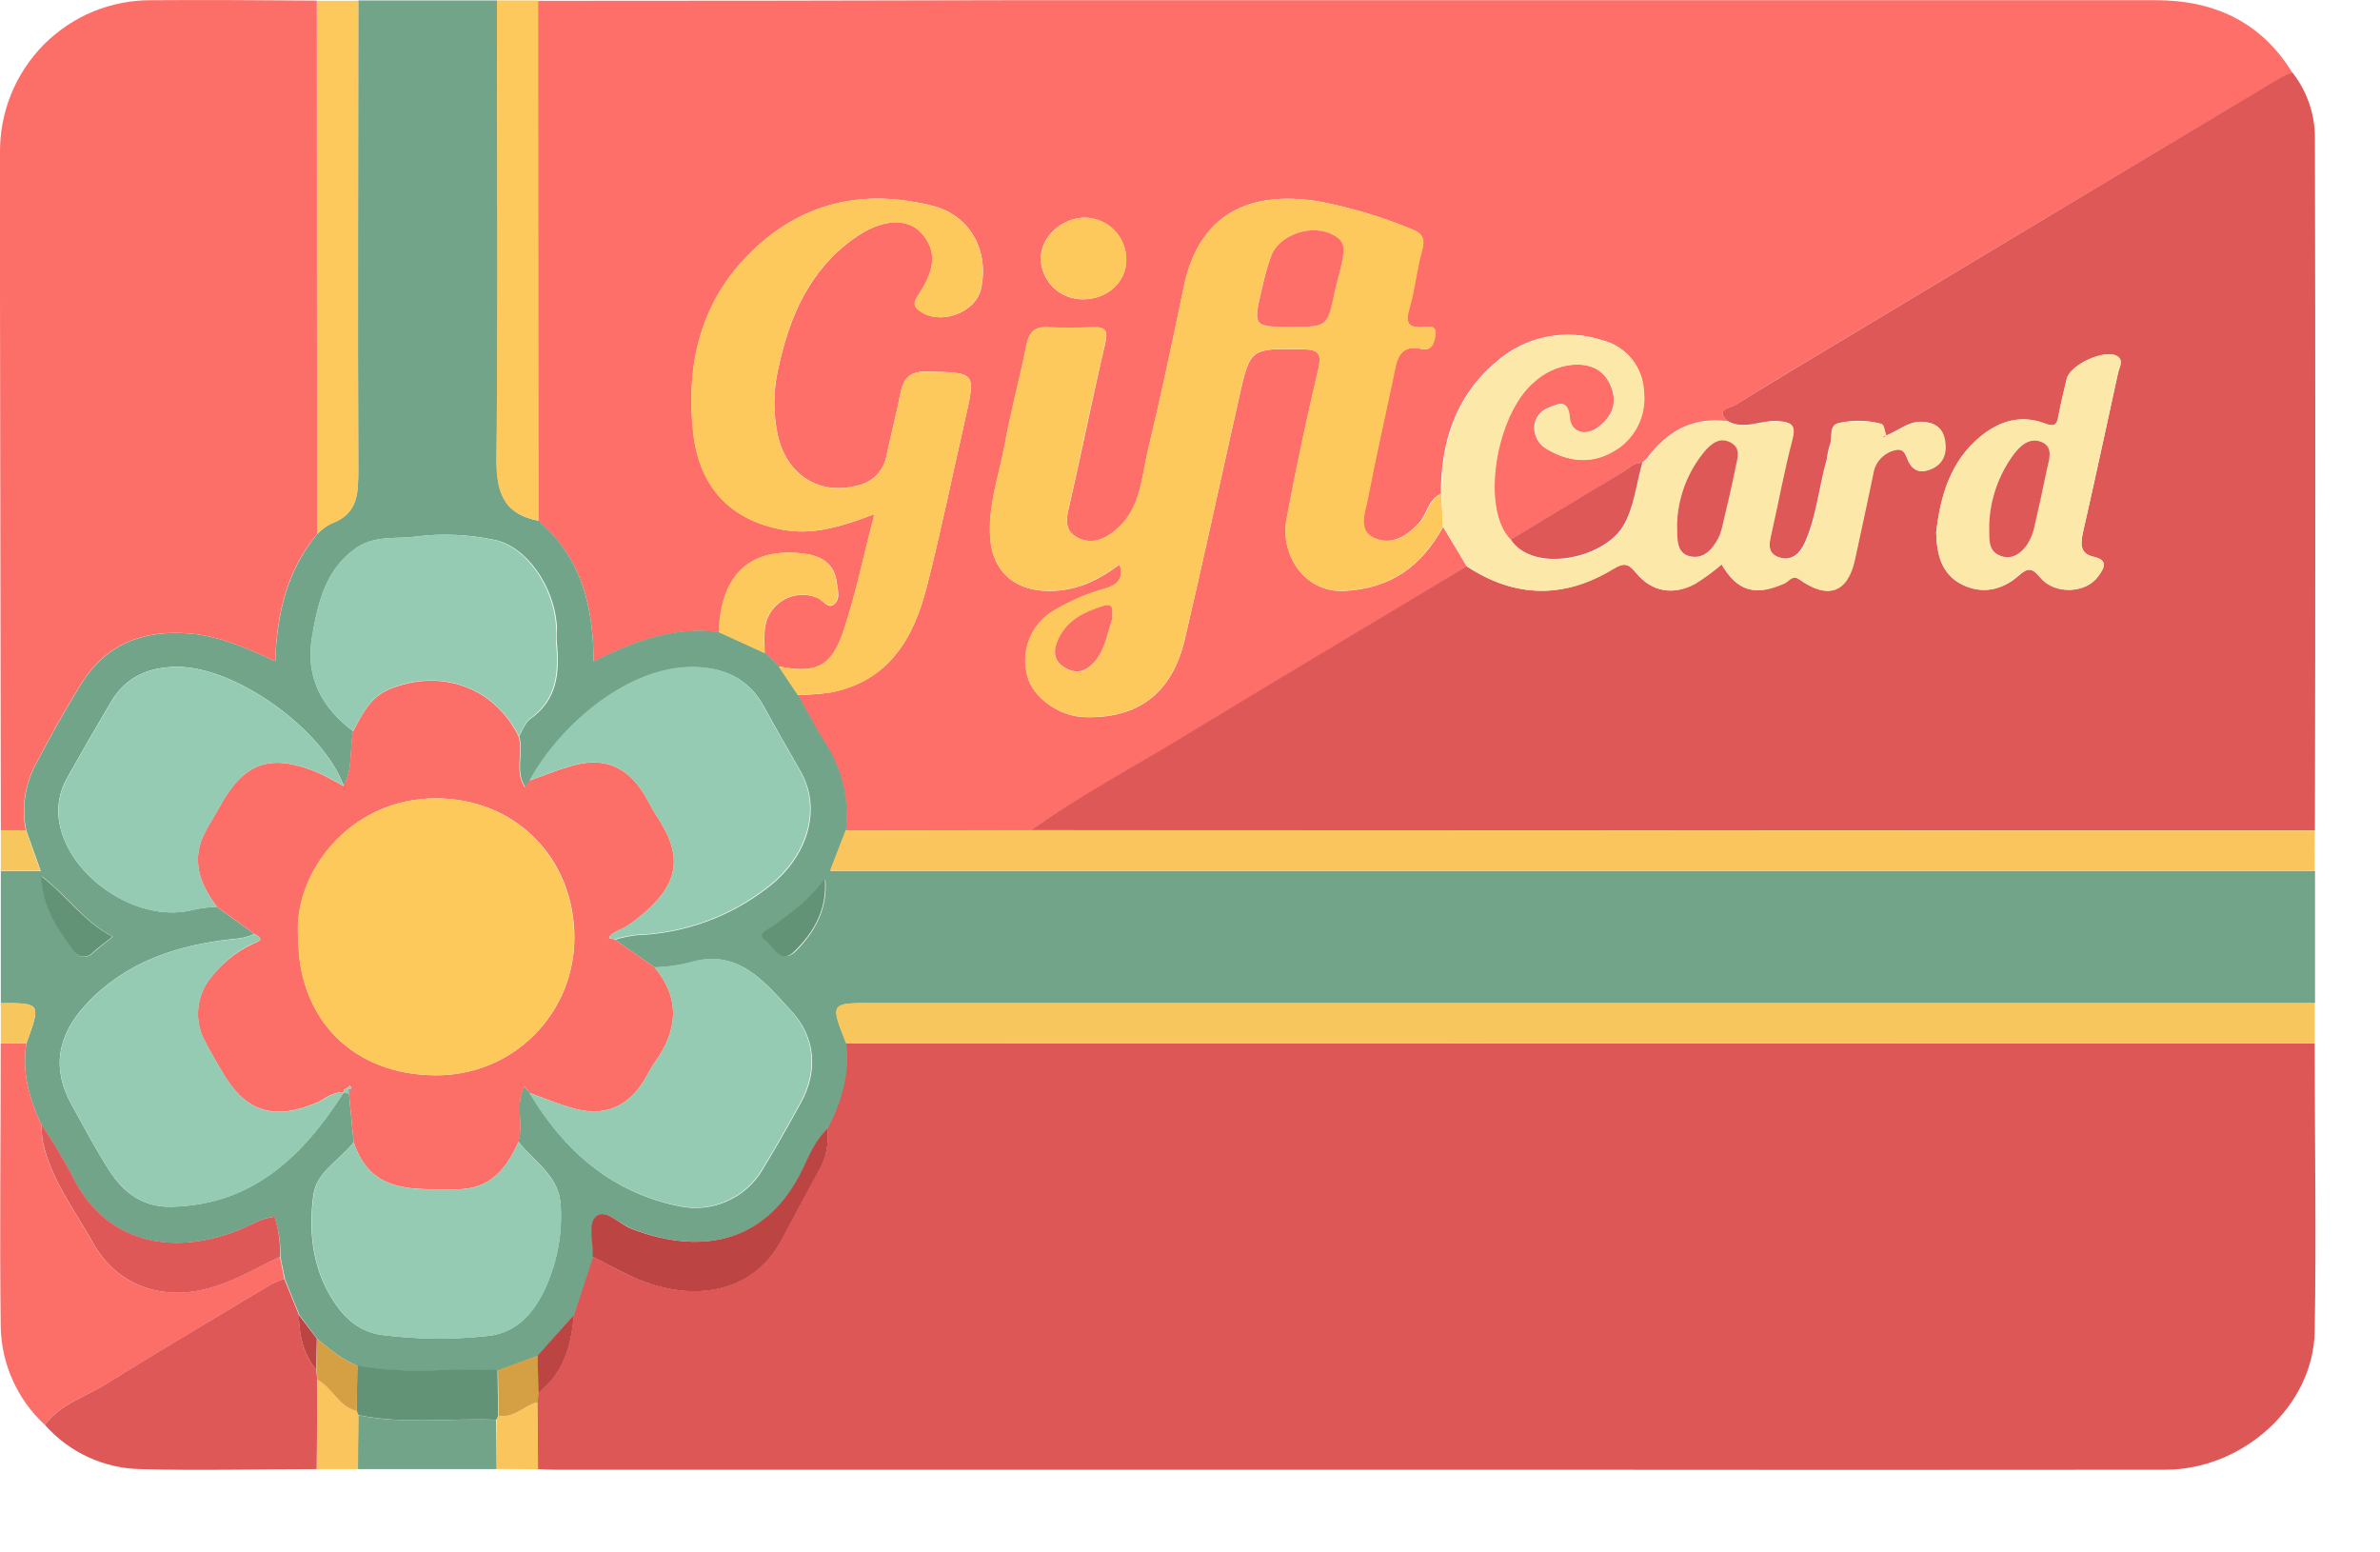 <svg width="23" height="15" viewBox="0 0 23 15" fill="none" xmlns="http://www.w3.org/2000/svg">
<path d="M5.199 0.008C6.72 0.008 8.241 0.006 9.762 0.002C13.452 0.002 17.142 0.002 20.832 0.002C21.396 0.002 21.85 0.209 22.154 0.704C22.12 0.714 22.087 0.727 22.055 0.743C20.66 1.574 19.268 2.407 17.878 3.242C17.505 3.466 17.13 3.685 16.762 3.919C16.728 3.94 16.565 3.954 16.695 4.069C16.361 4.026 16.111 4.164 15.916 4.428L15.866 4.474H15.87C15.78 4.467 15.727 4.539 15.66 4.578C15.305 4.788 14.952 5.003 14.598 5.216C14.297 4.915 14.456 4.001 14.818 3.693C14.92 3.598 15.049 3.539 15.187 3.524C15.355 3.511 15.502 3.56 15.571 3.742C15.633 3.907 15.571 4.029 15.446 4.125C15.322 4.221 15.178 4.175 15.167 4.035C15.152 3.853 15.065 3.898 14.965 3.939C14.927 3.953 14.893 3.977 14.868 4.01C14.844 4.042 14.829 4.081 14.826 4.122C14.825 4.17 14.837 4.217 14.862 4.258C14.888 4.298 14.925 4.33 14.968 4.35C15.174 4.467 15.39 4.478 15.591 4.358C15.69 4.302 15.77 4.217 15.822 4.116C15.874 4.014 15.895 3.9 15.883 3.787C15.881 3.672 15.841 3.561 15.77 3.471C15.699 3.382 15.6 3.317 15.49 3.289C15.313 3.229 15.123 3.217 14.94 3.255C14.757 3.293 14.588 3.379 14.449 3.504C14.062 3.836 13.924 4.276 13.924 4.772C13.803 4.823 13.794 4.958 13.719 5.044C13.598 5.182 13.447 5.273 13.278 5.198C13.11 5.123 13.189 4.955 13.214 4.826C13.292 4.427 13.382 4.029 13.465 3.631C13.496 3.479 13.515 3.323 13.739 3.372C13.84 3.393 13.859 3.305 13.869 3.234C13.882 3.134 13.798 3.158 13.749 3.16C13.602 3.169 13.577 3.117 13.618 2.978C13.671 2.797 13.688 2.606 13.738 2.425C13.771 2.308 13.752 2.256 13.636 2.212C13.342 2.09 13.037 2 12.725 1.942C12.083 1.846 11.591 2.054 11.441 2.769C11.332 3.295 11.221 3.821 11.095 4.347C11.031 4.611 11.027 4.904 10.799 5.107C10.682 5.213 10.543 5.271 10.401 5.188C10.268 5.11 10.314 4.975 10.342 4.852C10.459 4.341 10.561 3.828 10.681 3.318C10.71 3.195 10.684 3.158 10.564 3.162C10.418 3.166 10.272 3.169 10.127 3.162C9.999 3.155 9.945 3.211 9.921 3.331C9.854 3.659 9.768 3.983 9.707 4.312C9.649 4.611 9.544 4.902 9.571 5.214C9.595 5.507 9.787 5.688 10.077 5.708C10.368 5.728 10.596 5.62 10.821 5.455C10.868 5.615 10.774 5.662 10.673 5.689C10.505 5.736 10.344 5.806 10.194 5.895C10.084 5.956 9.999 6.053 9.951 6.168C9.903 6.284 9.895 6.412 9.928 6.533C9.982 6.739 10.23 6.919 10.475 6.929C10.994 6.948 11.326 6.703 11.45 6.178C11.632 5.4 11.8 4.617 11.975 3.839C12.082 3.362 12.085 3.366 12.59 3.376C12.739 3.376 12.777 3.414 12.74 3.569C12.627 4.05 12.523 4.533 12.433 5.019C12.37 5.362 12.608 5.73 12.992 5.71C13.443 5.688 13.739 5.469 13.946 5.091L14.175 5.474C13.248 6.031 12.317 6.585 11.393 7.147C10.916 7.439 10.422 7.701 9.966 8.024L8.173 8.027C8.206 7.731 8.135 7.433 7.972 7.184C7.877 7.031 7.797 6.871 7.707 6.716C7.816 6.714 7.924 6.706 8.032 6.69C8.589 6.58 8.829 6.168 8.956 5.672C9.093 5.137 9.203 4.596 9.326 4.057C9.432 3.59 9.433 3.601 8.959 3.59C8.787 3.586 8.73 3.656 8.701 3.804C8.662 4.004 8.61 4.201 8.568 4.399C8.556 4.471 8.522 4.538 8.471 4.59C8.42 4.642 8.354 4.678 8.282 4.692C7.915 4.788 7.605 4.587 7.518 4.211C7.471 3.997 7.472 3.776 7.521 3.563C7.627 3.067 7.818 2.617 8.246 2.309C8.508 2.119 8.76 2.096 8.903 2.25C9.087 2.451 9.003 2.653 8.877 2.848C8.845 2.897 8.812 2.945 8.88 2.998C9.075 3.152 9.43 3.028 9.482 2.786C9.56 2.423 9.376 2.081 9.015 1.989C8.385 1.829 7.8 1.936 7.31 2.386C6.785 2.867 6.626 3.489 6.699 4.175C6.758 4.705 7.056 5.022 7.555 5.117C7.855 5.176 8.139 5.086 8.451 4.968C8.348 5.364 8.272 5.733 8.155 6.088C8.038 6.444 7.886 6.512 7.527 6.439L7.434 6.349L7.39 6.31C7.39 6.237 7.384 6.164 7.39 6.091C7.394 6.033 7.412 5.976 7.441 5.926C7.471 5.876 7.513 5.834 7.562 5.803C7.611 5.772 7.667 5.754 7.725 5.749C7.783 5.744 7.841 5.753 7.895 5.775C7.953 5.797 8.002 5.892 8.064 5.837C8.125 5.782 8.095 5.697 8.086 5.626C8.065 5.443 7.932 5.37 7.77 5.35C7.25 5.284 6.964 5.551 6.949 6.11C6.517 6.051 6.128 6.197 5.736 6.393C5.736 5.846 5.612 5.381 5.202 5.034L5.199 0.008ZM10.468 2.892C10.701 2.892 10.884 2.726 10.884 2.513C10.885 2.407 10.845 2.304 10.771 2.228C10.698 2.151 10.598 2.107 10.492 2.103C10.262 2.1 10.057 2.287 10.057 2.501C10.061 2.607 10.106 2.708 10.182 2.781C10.259 2.854 10.362 2.894 10.468 2.892Z" fill="#FD6F68"/>
<path d="M22.369 10.081C22.369 11.009 22.385 11.937 22.369 12.864C22.357 13.584 21.679 14.199 20.927 14.201C18.924 14.203 16.921 14.203 14.918 14.201H5.372C5.314 14.201 5.256 14.197 5.197 14.195C5.197 13.979 5.194 13.763 5.191 13.547L5.202 13.456C5.449 13.264 5.52 12.993 5.545 12.7L5.727 12.141C5.877 12.216 6.019 12.301 6.176 12.364C6.71 12.581 7.278 12.493 7.554 11.977C7.67 11.759 7.784 11.539 7.904 11.323C7.98 11.198 8.012 11.05 7.994 10.905C8.125 10.645 8.21 10.376 8.173 10.079L22.369 10.081Z" fill="#DE5757"/>
<path d="M9.965 8.022C10.421 7.696 10.915 7.433 11.391 7.144C12.316 6.581 13.246 6.029 14.173 5.472C14.64 5.779 15.114 5.786 15.587 5.497C15.693 5.433 15.736 5.445 15.811 5.537C15.963 5.721 16.169 5.754 16.38 5.64C16.47 5.583 16.555 5.52 16.636 5.452C16.788 5.713 16.959 5.762 17.243 5.635C17.287 5.616 17.317 5.547 17.388 5.598C17.663 5.794 17.852 5.725 17.922 5.408C17.98 5.131 18.043 4.854 18.099 4.576C18.107 4.521 18.131 4.47 18.169 4.43C18.206 4.389 18.254 4.361 18.308 4.348C18.412 4.32 18.416 4.416 18.451 4.475C18.5 4.56 18.575 4.567 18.659 4.531C18.778 4.48 18.812 4.381 18.794 4.263C18.776 4.134 18.694 4.078 18.567 4.075C18.439 4.071 18.339 4.165 18.226 4.208C18.212 4.168 18.205 4.101 18.182 4.095C18.048 4.059 17.908 4.056 17.773 4.086C17.664 4.107 17.715 4.235 17.68 4.309C17.667 4.351 17.659 4.394 17.654 4.437C17.578 4.701 17.556 4.98 17.445 5.234C17.398 5.342 17.318 5.427 17.192 5.385C17.066 5.344 17.099 5.23 17.121 5.128C17.187 4.836 17.238 4.544 17.315 4.258C17.354 4.111 17.326 4.078 17.174 4.068C17.013 4.058 16.854 4.158 16.695 4.068C16.565 3.951 16.728 3.94 16.762 3.918C17.131 3.687 17.505 3.466 17.878 3.242C19.268 2.407 20.66 1.573 22.055 0.74C22.087 0.725 22.12 0.711 22.154 0.701C22.294 0.88 22.371 1.101 22.371 1.329C22.376 3.561 22.376 5.792 22.371 8.024C21.41 8.024 20.449 8.024 19.488 8.024L9.965 8.022ZM18.711 5.147C18.718 5.372 18.77 5.552 18.961 5.649C19.153 5.745 19.35 5.703 19.508 5.563C19.603 5.479 19.638 5.489 19.719 5.584C19.86 5.75 20.161 5.734 20.278 5.568C20.328 5.497 20.388 5.416 20.23 5.38C20.097 5.351 20.106 5.251 20.131 5.138C20.248 4.627 20.357 4.115 20.469 3.604C20.48 3.549 20.527 3.487 20.462 3.444C20.345 3.367 20.005 3.523 19.972 3.663C19.944 3.783 19.914 3.903 19.892 4.025C19.876 4.113 19.848 4.126 19.761 4.093C19.538 4.007 19.33 4.063 19.15 4.21C18.844 4.454 18.75 4.802 18.711 5.147Z" fill="#DE5858"/>
<path d="M8.179 10.081C8.216 10.377 8.13 10.647 7.999 10.907C7.883 11.014 7.824 11.159 7.761 11.294C7.431 11.984 6.82 12.143 6.113 11.876C5.997 11.831 5.854 11.683 5.769 11.749C5.684 11.815 5.739 12.007 5.732 12.143L5.549 12.702L5.199 13.1L4.814 13.242C4.362 13.219 3.907 13.29 3.458 13.198C3.308 13.14 3.19 13.039 3.068 12.94L2.893 12.706C2.846 12.589 2.8 12.475 2.754 12.36C2.739 12.288 2.724 12.216 2.71 12.144C2.713 12.012 2.693 11.882 2.652 11.757C2.521 11.77 2.419 11.844 2.302 11.888C1.646 12.146 1.004 12.005 0.691 11.349C0.602 11.183 0.504 11.021 0.399 10.865C0.282 10.617 0.21 10.361 0.255 10.082C0.396 9.692 0.396 9.692 0.008 9.693V8.416H0.394L0.254 8.025C0.207 7.801 0.243 7.569 0.354 7.37C0.488 7.112 0.631 6.858 0.784 6.61C1.028 6.215 1.394 6.084 1.844 6.122C2.131 6.148 2.387 6.264 2.661 6.388C2.676 5.926 2.775 5.511 3.066 5.16C3.106 5.118 3.152 5.083 3.203 5.056C3.464 4.964 3.462 4.76 3.462 4.529C3.456 3.021 3.462 1.512 3.462 0.004H4.804C4.804 1.469 4.817 2.934 4.8 4.399C4.796 4.733 4.849 4.963 5.202 5.031C5.61 5.378 5.735 5.843 5.736 6.39C6.128 6.195 6.517 6.048 6.949 6.107L7.393 6.309L7.436 6.348L7.528 6.438L7.711 6.712C7.799 6.868 7.881 7.028 7.976 7.179C8.139 7.429 8.21 7.729 8.176 8.025C8.127 8.15 8.079 8.274 8.025 8.415H22.372V9.693H8.433C8.025 9.692 8.025 9.692 8.179 10.081ZM5.121 10.563C5.456 11.125 5.914 11.524 6.569 11.656C6.723 11.688 6.883 11.671 7.026 11.607C7.17 11.544 7.29 11.437 7.37 11.301C7.498 11.09 7.621 10.874 7.739 10.658C7.914 10.341 7.878 10.015 7.645 9.765C7.392 9.492 7.134 9.159 6.673 9.301C6.56 9.329 6.445 9.345 6.329 9.348L5.943 9.08C6.012 9.059 6.083 9.044 6.155 9.036C6.608 9.02 7.044 8.864 7.405 8.588C7.802 8.296 7.946 7.828 7.743 7.464C7.626 7.255 7.502 7.049 7.389 6.837C7.243 6.563 7.008 6.452 6.711 6.447C6.091 6.435 5.426 6.987 5.121 7.546L5.075 7.604C4.975 7.449 5.063 7.273 5.017 7.112C5.051 7.054 5.075 6.983 5.122 6.949C5.388 6.764 5.409 6.498 5.382 6.212C5.377 6.162 5.382 6.11 5.382 6.059C5.36 5.657 5.077 5.27 4.772 5.215C4.528 5.164 4.278 5.153 4.031 5.183C3.835 5.212 3.623 5.168 3.441 5.296C3.144 5.504 3.074 5.822 3.017 6.146C2.949 6.541 3.106 6.836 3.414 7.066C3.376 7.241 3.414 7.43 3.322 7.592C3.117 7.044 2.282 6.444 1.714 6.443C1.444 6.443 1.217 6.536 1.072 6.782C0.927 7.028 0.785 7.272 0.647 7.52C0.57 7.654 0.544 7.813 0.576 7.965C0.683 8.487 1.325 8.911 1.838 8.797C1.922 8.777 2.008 8.765 2.095 8.761L2.458 9.024C2.392 9.054 2.321 9.07 2.249 9.073C1.709 9.132 1.215 9.292 0.832 9.704C0.547 10.011 0.5 10.331 0.694 10.679C0.811 10.889 0.922 11.101 1.052 11.304C1.191 11.522 1.378 11.667 1.659 11.66C2.445 11.641 2.927 11.169 3.32 10.558L3.372 10.565C3.388 10.721 3.403 10.878 3.418 11.036C3.288 11.207 3.061 11.319 3.029 11.543C2.982 11.877 3.014 12.216 3.188 12.515C3.299 12.704 3.446 12.865 3.688 12.898C4.025 12.942 4.366 12.945 4.704 12.909C4.965 12.886 5.133 12.719 5.248 12.491C5.377 12.23 5.436 11.939 5.418 11.648C5.406 11.36 5.162 11.226 5.009 11.03C5.062 10.855 4.974 10.666 5.067 10.497L5.121 10.563ZM1.093 9.051C0.813 8.908 0.653 8.656 0.404 8.467C0.412 8.773 0.558 8.984 0.714 9.189C0.723 9.205 0.736 9.218 0.752 9.228C0.768 9.237 0.785 9.243 0.803 9.244C0.822 9.246 0.84 9.243 0.857 9.236C0.874 9.229 0.889 9.218 0.901 9.205C0.955 9.158 1.011 9.115 1.091 9.051H1.093ZM7.981 8.49C7.845 8.681 7.668 8.814 7.486 8.942C7.435 8.978 7.314 9.021 7.411 9.09C7.484 9.141 7.553 9.324 7.691 9.19C7.876 9.003 8.001 8.781 7.976 8.49H7.981Z" fill="#71A489"/>
<path d="M3.064 5.16C2.772 5.511 2.674 5.927 2.66 6.388C2.385 6.264 2.13 6.148 1.842 6.122C1.392 6.082 1.025 6.215 0.782 6.61C0.629 6.857 0.486 7.112 0.352 7.37C0.241 7.568 0.204 7.801 0.25 8.024H0.008C0.005 6.28 0.003 4.536 0 2.791C0 2.353 0 1.914 0 1.478C-0.002 1.284 0.034 1.091 0.107 0.911C0.18 0.731 0.288 0.568 0.424 0.43C0.561 0.293 0.724 0.184 0.903 0.11C1.083 0.037 1.275 -0 1.469 0.002C2 -0.002 2.531 0.002 3.062 0.006C3.062 1.725 3.063 3.443 3.064 5.16Z" fill="#FC6E68"/>
<path d="M22.368 8.414H8.02C8.074 8.273 8.122 8.149 8.171 8.024L9.964 8.021L19.486 8.025C20.447 8.025 21.408 8.025 22.369 8.025C22.369 8.154 22.369 8.284 22.368 8.414Z" fill="#FAC55C"/>
<path d="M8.175 10.08C8.021 9.691 8.021 9.691 8.429 9.691H22.369C22.369 9.821 22.369 9.951 22.369 10.081L8.175 10.08Z" fill="#F7C75D"/>
<path d="M2.705 12.143C2.719 12.215 2.734 12.287 2.748 12.358C2.707 12.37 2.666 12.386 2.628 12.405C2.092 12.726 1.556 13.048 1.025 13.373C0.824 13.498 0.583 13.566 0.434 13.768C0.302 13.647 0.196 13.5 0.123 13.336C0.049 13.173 0.01 12.996 0.007 12.817C-0.004 11.905 0.007 10.993 0.007 10.081H0.255C0.21 10.359 0.282 10.616 0.399 10.864C0.4 10.921 0.405 10.979 0.413 11.036C0.493 11.399 0.72 11.69 0.895 12.005C1.112 12.396 1.513 12.557 1.946 12.464C2.223 12.405 2.457 12.26 2.705 12.143Z" fill="#FC6E68"/>
<path d="M0.434 13.768C0.584 13.566 0.824 13.498 1.024 13.373C1.556 13.045 2.092 12.726 2.627 12.405C2.666 12.386 2.706 12.37 2.748 12.358C2.795 12.475 2.841 12.589 2.888 12.704C2.892 12.898 2.928 13.081 3.056 13.234L3.066 13.33C3.066 13.618 3.065 13.907 3.061 14.195C2.494 14.195 1.925 14.211 1.358 14.195C1.182 14.192 1.01 14.152 0.851 14.079C0.692 14.005 0.55 13.899 0.434 13.768Z" fill="#DE5858"/>
<path d="M3.064 5.16C3.064 3.442 3.064 1.725 3.064 0.008H3.463C3.463 1.516 3.457 3.025 3.463 4.533C3.463 4.761 3.463 4.965 3.205 5.06C3.153 5.085 3.106 5.119 3.064 5.16Z" fill="#FDC85C"/>
<path d="M5.199 5.03C4.844 4.96 4.79 4.729 4.797 4.399C4.814 2.937 4.803 1.469 4.802 0.004H5.2C5.2 1.681 5.199 3.357 5.199 5.03Z" fill="#FDC85C"/>
<path d="M4.8 14.195H3.457L3.462 13.674C3.904 13.765 4.351 13.701 4.794 13.719C4.797 13.878 4.799 14.037 4.8 14.195Z" fill="#71A489"/>
<path d="M3.465 13.674L3.46 14.195H3.062C3.062 13.906 3.064 13.618 3.067 13.329C3.213 13.408 3.274 13.592 3.448 13.632L3.465 13.674Z" fill="#FAC55C"/>
<path d="M4.799 14.194C4.799 14.036 4.799 13.878 4.799 13.719C4.806 13.707 4.812 13.693 4.816 13.679C4.968 13.708 5.064 13.578 5.195 13.548C5.195 13.764 5.199 13.98 5.2 14.196L4.799 14.194Z" fill="#FAC55C"/>
<path d="M0.255 10.081H0.008V9.693C0.396 9.691 0.396 9.691 0.255 10.081Z" fill="#F7C75D"/>
<path d="M0.008 8.022H0.25C0.294 8.144 0.338 8.266 0.39 8.414H0.008C0.008 8.283 0.008 8.153 0.008 8.022Z" fill="#F7C75D"/>
<path d="M13.944 5.088C13.737 5.467 13.441 5.686 12.99 5.708C12.604 5.728 12.368 5.357 12.431 5.017C12.521 4.531 12.625 4.048 12.738 3.567C12.774 3.412 12.738 3.377 12.588 3.374C12.083 3.364 12.08 3.36 11.973 3.837C11.798 4.617 11.632 5.4 11.448 6.176C11.325 6.702 10.992 6.946 10.473 6.927C10.228 6.917 9.98 6.737 9.927 6.531C9.893 6.41 9.901 6.282 9.949 6.166C9.997 6.05 10.082 5.954 10.191 5.893C10.342 5.803 10.503 5.734 10.671 5.687C10.772 5.657 10.866 5.61 10.819 5.453C10.594 5.618 10.359 5.726 10.075 5.706C9.792 5.686 9.593 5.507 9.569 5.212C9.542 4.9 9.649 4.608 9.705 4.31C9.764 3.981 9.852 3.657 9.919 3.329C9.943 3.209 9.997 3.154 10.125 3.16C10.27 3.168 10.417 3.165 10.562 3.16C10.682 3.156 10.707 3.193 10.679 3.316C10.559 3.826 10.454 4.339 10.34 4.85C10.313 4.973 10.267 5.108 10.399 5.186C10.541 5.269 10.678 5.211 10.797 5.105C11.024 4.903 11.03 4.61 11.093 4.345C11.219 3.823 11.33 3.296 11.439 2.77C11.587 2.055 12.081 1.847 12.723 1.943C13.038 2 13.345 2.091 13.641 2.213C13.757 2.257 13.775 2.311 13.743 2.426C13.693 2.607 13.676 2.798 13.623 2.979C13.582 3.117 13.607 3.17 13.754 3.161C13.803 3.158 13.887 3.134 13.874 3.234C13.864 3.306 13.845 3.394 13.744 3.372C13.52 3.324 13.501 3.48 13.47 3.632C13.387 4.03 13.295 4.428 13.219 4.827C13.194 4.956 13.121 5.127 13.284 5.199C13.446 5.271 13.603 5.183 13.724 5.045C13.8 4.959 13.808 4.824 13.929 4.773C13.934 4.877 13.939 4.982 13.944 5.088ZM12.484 3.159C12.826 3.159 12.825 3.159 12.9 2.808C12.923 2.702 12.958 2.597 12.975 2.49C12.986 2.428 12.997 2.359 12.937 2.307C12.748 2.146 12.379 2.234 12.285 2.469C12.247 2.572 12.217 2.677 12.195 2.784C12.107 3.159 12.108 3.159 12.485 3.159H12.484ZM10.749 5.974C10.739 5.915 10.779 5.816 10.659 5.857C10.483 5.915 10.32 5.987 10.231 6.168C10.176 6.281 10.173 6.379 10.29 6.451C10.406 6.524 10.497 6.489 10.579 6.393C10.682 6.271 10.7 6.115 10.75 5.973L10.749 5.974Z" fill="#FDC85C"/>
<path d="M7.706 6.712L7.524 6.439C7.883 6.511 8.035 6.443 8.152 6.088C8.27 5.733 8.345 5.364 8.448 4.968C8.136 5.085 7.852 5.175 7.552 5.117C7.053 5.022 6.753 4.708 6.697 4.175C6.623 3.489 6.782 2.867 7.307 2.386C7.798 1.936 8.382 1.829 9.012 1.989C9.375 2.081 9.559 2.423 9.479 2.786C9.427 3.028 9.071 3.152 8.877 2.998C8.81 2.945 8.842 2.897 8.874 2.848C9.001 2.653 9.085 2.451 8.9 2.25C8.757 2.095 8.505 2.119 8.243 2.309C7.816 2.617 7.624 3.069 7.519 3.563C7.469 3.776 7.469 3.998 7.517 4.212C7.604 4.588 7.914 4.789 8.281 4.693C8.353 4.679 8.419 4.644 8.47 4.591C8.521 4.539 8.555 4.473 8.567 4.401C8.609 4.202 8.661 4.005 8.7 3.805C8.729 3.658 8.786 3.587 8.958 3.591C9.432 3.602 9.431 3.591 9.325 4.059C9.202 4.597 9.092 5.139 8.955 5.673C8.828 6.169 8.588 6.582 8.031 6.691C7.923 6.705 7.815 6.712 7.706 6.712Z" fill="#FDC85C"/>
<path d="M13.944 5.089C13.94 4.985 13.934 4.88 13.93 4.776C13.93 4.279 14.066 3.84 14.455 3.507C14.594 3.382 14.763 3.296 14.946 3.258C15.129 3.22 15.318 3.232 15.495 3.292C15.606 3.32 15.704 3.385 15.775 3.475C15.846 3.565 15.886 3.675 15.889 3.79C15.901 3.903 15.88 4.018 15.828 4.119C15.776 4.221 15.696 4.305 15.597 4.361C15.395 4.482 15.18 4.468 14.974 4.353C14.93 4.333 14.893 4.301 14.868 4.261C14.843 4.22 14.83 4.173 14.832 4.125C14.835 4.084 14.849 4.045 14.873 4.013C14.898 3.98 14.931 3.956 14.969 3.942C15.07 3.9 15.157 3.856 15.172 4.037C15.183 4.178 15.331 4.221 15.451 4.128C15.57 4.034 15.638 3.909 15.575 3.745C15.506 3.562 15.36 3.511 15.192 3.526C15.054 3.541 14.924 3.601 14.823 3.696C14.46 4.004 14.302 4.917 14.603 5.219C14.816 5.545 15.492 5.407 15.685 5.094C15.794 4.918 15.814 4.684 15.874 4.476H15.87L15.921 4.431C16.114 4.167 16.366 4.029 16.699 4.072C16.858 4.161 17.018 4.061 17.179 4.072C17.33 4.082 17.358 4.114 17.319 4.262C17.243 4.549 17.191 4.842 17.125 5.132C17.103 5.233 17.064 5.345 17.196 5.388C17.329 5.432 17.403 5.345 17.45 5.238C17.56 4.983 17.582 4.704 17.658 4.44C17.663 4.397 17.672 4.354 17.684 4.313C17.72 4.238 17.668 4.11 17.778 4.089C17.913 4.059 18.053 4.062 18.186 4.098C18.209 4.104 18.216 4.172 18.23 4.211L18.205 4.228C18.211 4.228 18.218 4.228 18.22 4.228C18.224 4.223 18.228 4.217 18.23 4.21C18.347 4.168 18.438 4.075 18.571 4.078C18.704 4.08 18.78 4.136 18.799 4.265C18.816 4.382 18.783 4.483 18.663 4.534C18.58 4.569 18.505 4.563 18.455 4.478C18.421 4.42 18.417 4.323 18.312 4.351C18.259 4.364 18.21 4.392 18.173 4.433C18.136 4.473 18.112 4.524 18.104 4.579C18.046 4.856 17.987 5.133 17.926 5.411C17.856 5.728 17.667 5.797 17.392 5.601C17.322 5.55 17.291 5.618 17.247 5.638C16.963 5.764 16.793 5.716 16.64 5.454C16.56 5.522 16.475 5.585 16.385 5.641C16.174 5.755 15.969 5.722 15.817 5.537C15.742 5.446 15.7 5.433 15.592 5.498C15.119 5.787 14.645 5.78 14.179 5.473L13.944 5.089ZM16.207 5.067C16.21 5.213 16.192 5.343 16.328 5.377C16.464 5.411 16.544 5.319 16.602 5.209C16.622 5.171 16.636 5.129 16.645 5.087C16.69 4.896 16.736 4.705 16.774 4.513C16.791 4.43 16.824 4.331 16.723 4.279C16.621 4.226 16.539 4.289 16.475 4.361C16.31 4.559 16.215 4.807 16.207 5.065V5.067Z" fill="#FCE8A9"/>
<path d="M7.388 6.311L6.945 6.108C6.96 5.552 7.247 5.284 7.767 5.348C7.928 5.369 8.062 5.441 8.083 5.625C8.092 5.695 8.116 5.788 8.06 5.835C8.005 5.883 7.948 5.796 7.892 5.773C7.838 5.751 7.779 5.742 7.722 5.747C7.664 5.752 7.608 5.771 7.558 5.802C7.509 5.833 7.468 5.875 7.438 5.925C7.408 5.975 7.391 6.031 7.387 6.09C7.382 6.164 7.387 6.237 7.388 6.311Z" fill="#FDC85C"/>
<path d="M15.871 4.473C15.811 4.679 15.791 4.913 15.682 5.088C15.489 5.402 14.813 5.539 14.6 5.213C14.953 5 15.306 4.785 15.661 4.575C15.728 4.538 15.781 4.466 15.871 4.473Z" fill="#DE5858"/>
<path d="M10.467 2.891C10.362 2.892 10.26 2.852 10.183 2.779C10.107 2.706 10.062 2.606 10.059 2.5C10.059 2.286 10.264 2.1 10.493 2.103C10.599 2.106 10.7 2.15 10.773 2.227C10.846 2.304 10.887 2.406 10.886 2.512C10.883 2.725 10.701 2.892 10.467 2.891Z" fill="#FDC85C"/>
<path d="M7.43 6.349L7.387 6.31L7.43 6.349Z" fill="#FDC85C"/>
<path d="M15.914 4.428L15.863 4.473L15.914 4.428Z" fill="#DE5858"/>
<path d="M5.728 12.143C5.735 12.007 5.675 11.819 5.765 11.749C5.855 11.678 5.99 11.831 6.109 11.876C6.816 12.143 7.427 11.984 7.757 11.294C7.821 11.159 7.88 11.014 7.995 10.907C8.013 11.053 7.982 11.2 7.906 11.325C7.785 11.541 7.672 11.761 7.555 11.979C7.279 12.495 6.711 12.583 6.178 12.366C6.023 12.303 5.878 12.218 5.728 12.143Z" fill="#BC4544"/>
<path d="M5.196 13.548C5.065 13.578 4.969 13.708 4.818 13.679L4.812 13.238L5.196 13.099L5.205 13.459L5.196 13.548Z" fill="#D59F43"/>
<path d="M5.203 13.457L5.195 13.099L5.546 12.704C5.522 12.993 5.451 13.265 5.203 13.457Z" fill="#BC4544"/>
<path d="M18.711 5.147C18.75 4.8 18.844 4.453 19.15 4.207C19.33 4.063 19.538 4.006 19.761 4.09C19.848 4.123 19.878 4.11 19.891 4.022C19.913 3.9 19.944 3.78 19.972 3.66C20.005 3.521 20.346 3.367 20.462 3.441C20.525 3.484 20.48 3.546 20.468 3.601C20.356 4.112 20.247 4.624 20.131 5.135C20.105 5.248 20.097 5.348 20.23 5.378C20.387 5.413 20.327 5.494 20.278 5.565C20.161 5.731 19.86 5.747 19.718 5.581C19.638 5.486 19.602 5.476 19.507 5.561C19.35 5.7 19.157 5.745 18.961 5.646C18.765 5.547 18.717 5.372 18.711 5.147ZM19.222 5.081C19.227 5.198 19.2 5.322 19.331 5.373C19.442 5.415 19.529 5.346 19.589 5.259C19.623 5.204 19.647 5.142 19.66 5.078C19.702 4.902 19.741 4.724 19.776 4.546C19.796 4.45 19.853 4.331 19.728 4.274C19.604 4.217 19.518 4.31 19.453 4.398C19.308 4.597 19.228 4.836 19.222 5.082V5.081Z" fill="#FCE8A9"/>
<path d="M2.46 9.025L2.097 8.762C1.927 8.538 1.841 8.304 1.985 8.034C2.03 7.951 2.081 7.87 2.127 7.787C2.357 7.371 2.606 7.279 3.048 7.455C3.142 7.493 3.229 7.547 3.319 7.594C3.413 7.429 3.374 7.243 3.412 7.067C3.5 6.901 3.579 6.731 3.775 6.654C4.273 6.459 4.779 6.644 5.012 7.115C5.058 7.276 4.97 7.452 5.071 7.606L5.116 7.543C5.251 7.495 5.384 7.44 5.52 7.401C5.831 7.31 6.056 7.401 6.224 7.672C6.266 7.74 6.3 7.813 6.344 7.88C6.605 8.276 6.597 8.565 6.075 8.938C6.023 8.975 5.954 8.992 5.905 9.033C5.857 9.073 5.918 9.068 5.938 9.076L6.325 9.345C6.579 9.649 6.549 9.955 6.33 10.263C6.292 10.316 6.262 10.376 6.229 10.432C6.072 10.695 5.84 10.794 5.543 10.71C5.398 10.67 5.258 10.611 5.116 10.56L5.07 10.498C4.974 10.667 5.063 10.857 5.012 11.031C4.892 11.295 4.739 11.495 4.401 11.492C3.996 11.488 3.583 11.539 3.418 11.036C3.403 10.88 3.387 10.723 3.372 10.565H3.369L3.394 10.515L3.383 10.488L3.36 10.511C3.335 10.517 3.317 10.528 3.32 10.558C3.216 10.544 3.144 10.617 3.059 10.655C2.643 10.831 2.368 10.743 2.144 10.352C2.09 10.257 2.033 10.164 1.983 10.066C1.931 9.973 1.907 9.867 1.914 9.761C1.921 9.655 1.958 9.553 2.021 9.467C2.129 9.32 2.272 9.202 2.436 9.123C2.469 9.102 2.582 9.089 2.46 9.025ZM2.883 9.064C2.883 9.856 3.421 10.39 4.217 10.39C4.392 10.39 4.566 10.357 4.728 10.29C4.89 10.224 5.037 10.126 5.161 10.002C5.285 9.879 5.383 9.731 5.45 9.57C5.517 9.408 5.551 9.234 5.551 9.059C5.551 8.288 4.977 7.714 4.214 7.714C3.367 7.713 2.828 8.452 2.883 9.064Z" fill="#FC6F69"/>
<path d="M2.459 9.025C2.581 9.089 2.468 9.102 2.435 9.12C2.271 9.2 2.129 9.32 2.022 9.468C1.959 9.554 1.922 9.656 1.915 9.762C1.909 9.868 1.933 9.974 1.985 10.067C2.034 10.165 2.091 10.258 2.146 10.353C2.37 10.744 2.645 10.834 3.06 10.656C3.146 10.62 3.217 10.545 3.321 10.559C2.929 11.17 2.446 11.643 1.661 11.661C1.38 11.668 1.194 11.523 1.053 11.305C0.924 11.103 0.813 10.89 0.696 10.68C0.501 10.332 0.548 10.013 0.834 9.705C1.216 9.293 1.709 9.131 2.25 9.075C2.322 9.072 2.393 9.055 2.459 9.025Z" fill="#95CBB2"/>
<path d="M5.937 9.076C5.917 9.068 5.863 9.068 5.904 9.032C5.946 8.996 6.021 8.974 6.074 8.937C6.596 8.565 6.604 8.276 6.343 7.879C6.299 7.812 6.265 7.74 6.223 7.672C6.055 7.399 5.83 7.31 5.519 7.4C5.383 7.44 5.25 7.494 5.115 7.542C5.422 6.983 6.085 6.431 6.705 6.443C7.002 6.448 7.237 6.559 7.384 6.833C7.496 7.045 7.621 7.251 7.737 7.46C7.94 7.824 7.796 8.293 7.399 8.584C7.039 8.86 6.602 9.016 6.149 9.032C6.077 9.04 6.006 9.055 5.937 9.076Z" fill="#95CBB2"/>
<path d="M3.321 7.593C3.231 7.547 3.146 7.493 3.05 7.455C2.608 7.279 2.359 7.37 2.128 7.787C2.083 7.87 2.032 7.951 1.987 8.034C1.841 8.304 1.929 8.539 2.097 8.762C2.01 8.766 1.924 8.778 1.84 8.798C1.327 8.915 0.685 8.488 0.578 7.966C0.546 7.814 0.572 7.656 0.649 7.521C0.786 7.273 0.931 7.028 1.074 6.783C1.216 6.538 1.444 6.444 1.716 6.444C2.281 6.446 3.117 7.045 3.321 7.593Z" fill="#95CBB2"/>
<path d="M5.115 10.561C5.258 10.611 5.398 10.67 5.543 10.71C5.84 10.794 6.071 10.696 6.228 10.432C6.262 10.374 6.291 10.315 6.329 10.264C6.548 9.956 6.579 9.65 6.324 9.345C6.44 9.342 6.555 9.326 6.667 9.297C7.128 9.156 7.387 9.489 7.64 9.762C7.873 10.014 7.907 10.338 7.734 10.655C7.617 10.872 7.493 11.087 7.365 11.298C7.285 11.434 7.165 11.541 7.021 11.604C6.877 11.668 6.717 11.685 6.563 11.652C5.909 11.521 5.45 11.122 5.115 10.561Z" fill="#95CBB2"/>
<path d="M3.418 11.037C3.585 11.54 3.996 11.489 4.4 11.493C4.738 11.496 4.891 11.296 5.011 11.032C5.161 11.228 5.405 11.361 5.42 11.65C5.438 11.941 5.379 12.231 5.25 12.493C5.133 12.721 4.967 12.887 4.707 12.91C4.369 12.947 4.027 12.943 3.69 12.9C3.448 12.865 3.301 12.706 3.191 12.516C3.016 12.217 2.984 11.878 3.032 11.545C3.06 11.32 3.288 11.208 3.418 11.037Z" fill="#95CBB2"/>
<path d="M5.014 7.112C4.78 6.644 4.274 6.456 3.776 6.651C3.58 6.728 3.501 6.898 3.413 7.064C3.105 6.835 2.946 6.538 3.016 6.144C3.075 5.818 3.143 5.501 3.44 5.294C3.622 5.167 3.834 5.211 4.028 5.182C4.274 5.153 4.522 5.164 4.764 5.215C5.069 5.27 5.352 5.656 5.374 6.059C5.377 6.11 5.374 6.162 5.374 6.212C5.401 6.498 5.38 6.763 5.115 6.949C5.071 6.983 5.048 7.056 5.014 7.112Z" fill="#95CBB2"/>
<path d="M2.706 12.143C2.459 12.26 2.225 12.405 1.947 12.465C1.514 12.557 1.113 12.396 0.897 12.006C0.721 11.69 0.494 11.399 0.415 11.036C0.406 10.979 0.401 10.922 0.4 10.864C0.506 11.021 0.603 11.182 0.692 11.348C1.005 12.004 1.647 12.145 2.303 11.887C2.417 11.843 2.52 11.771 2.654 11.756C2.693 11.881 2.711 12.012 2.706 12.143Z" fill="#DE5858"/>
<path d="M4.808 13.238L4.814 13.679C4.81 13.693 4.804 13.706 4.796 13.718C4.353 13.7 3.906 13.765 3.464 13.673L3.447 13.632L3.453 13.193C3.902 13.285 4.357 13.215 4.808 13.238Z" fill="#639376"/>
<path d="M1.088 9.05C1.008 9.114 0.951 9.156 0.898 9.203C0.886 9.217 0.87 9.228 0.853 9.235C0.837 9.242 0.818 9.244 0.8 9.243C0.782 9.241 0.764 9.236 0.749 9.226C0.733 9.217 0.72 9.204 0.71 9.188C0.554 8.982 0.409 8.772 0.398 8.466C0.648 8.655 0.808 8.907 1.088 9.05Z" fill="#639376"/>
<path d="M7.971 8.489C7.995 8.782 7.871 9.002 7.679 9.191C7.542 9.327 7.473 9.142 7.4 9.091C7.303 9.022 7.424 8.979 7.475 8.943C7.658 8.813 7.835 8.68 7.971 8.489Z" fill="#639376"/>
<path d="M3.453 13.195L3.448 13.633C3.273 13.593 3.214 13.409 3.067 13.331C3.063 13.299 3.06 13.267 3.057 13.235L3.064 12.937C3.186 13.035 3.304 13.139 3.453 13.195Z" fill="#D59F43"/>
<path d="M3.062 12.935L3.055 13.234C2.928 13.08 2.891 12.897 2.887 12.704L3.062 12.935Z" fill="#BC4544"/>
<path d="M3.32 10.56C3.32 10.53 3.335 10.518 3.361 10.513L3.369 10.521V10.567H3.373L3.32 10.56Z" fill="#95CBB2"/>
<path d="M5.072 10.5L5.118 10.563L5.072 10.5Z" fill="#95CBB2"/>
<path d="M5.118 7.539L5.072 7.602L5.118 7.539Z" fill="#95CBB2"/>
<path d="M12.486 3.158C12.109 3.158 12.108 3.158 12.197 2.784C12.219 2.677 12.249 2.572 12.286 2.469C12.381 2.235 12.75 2.146 12.938 2.307C12.997 2.359 12.988 2.428 12.977 2.49C12.959 2.597 12.924 2.701 12.901 2.807C12.827 3.158 12.828 3.158 12.486 3.158Z" fill="#FD6F68"/>
<path d="M10.75 5.973C10.701 6.115 10.682 6.271 10.579 6.392C10.497 6.487 10.403 6.519 10.29 6.45C10.176 6.382 10.176 6.28 10.231 6.167C10.32 5.986 10.483 5.911 10.659 5.856C10.78 5.816 10.74 5.915 10.75 5.973Z" fill="#FC6F69"/>
<path d="M16.207 5.064C16.215 4.805 16.31 4.556 16.476 4.358C16.539 4.286 16.619 4.221 16.723 4.275C16.827 4.329 16.791 4.427 16.774 4.509C16.736 4.701 16.69 4.892 16.645 5.083C16.636 5.126 16.622 5.167 16.602 5.206C16.544 5.315 16.458 5.406 16.328 5.374C16.198 5.341 16.21 5.21 16.207 5.064Z" fill="#DE5858"/>
<path d="M18.224 4.206C18.221 4.213 18.218 4.219 18.214 4.224C18.214 4.224 18.204 4.224 18.199 4.224L18.224 4.207V4.206Z" fill="#DE5858"/>
<path d="M19.223 5.081C19.229 4.834 19.311 4.595 19.456 4.396C19.521 4.308 19.613 4.221 19.732 4.272C19.85 4.324 19.799 4.448 19.779 4.544C19.743 4.723 19.704 4.9 19.663 5.076C19.651 5.14 19.627 5.202 19.593 5.257C19.534 5.344 19.445 5.413 19.334 5.371C19.201 5.322 19.228 5.195 19.223 5.081Z" fill="#DE5858"/>
<path d="M2.881 9.065C2.823 8.452 3.365 7.714 4.212 7.714C4.976 7.714 5.546 8.289 5.549 9.059C5.55 9.234 5.515 9.408 5.448 9.569C5.381 9.731 5.283 9.878 5.159 10.002C5.035 10.126 4.888 10.224 4.726 10.29C4.564 10.357 4.391 10.39 4.216 10.389C3.419 10.39 2.882 9.857 2.881 9.065Z" fill="#FDC95B"/>
<path d="M3.359 10.512L3.382 10.49C3.386 10.499 3.389 10.508 3.393 10.517L3.368 10.521L3.359 10.512Z" fill="#95CBB2"/>
<path d="M3.369 10.522L3.395 10.518L3.369 10.567V10.522Z" fill="#71A489"/>
</svg>
